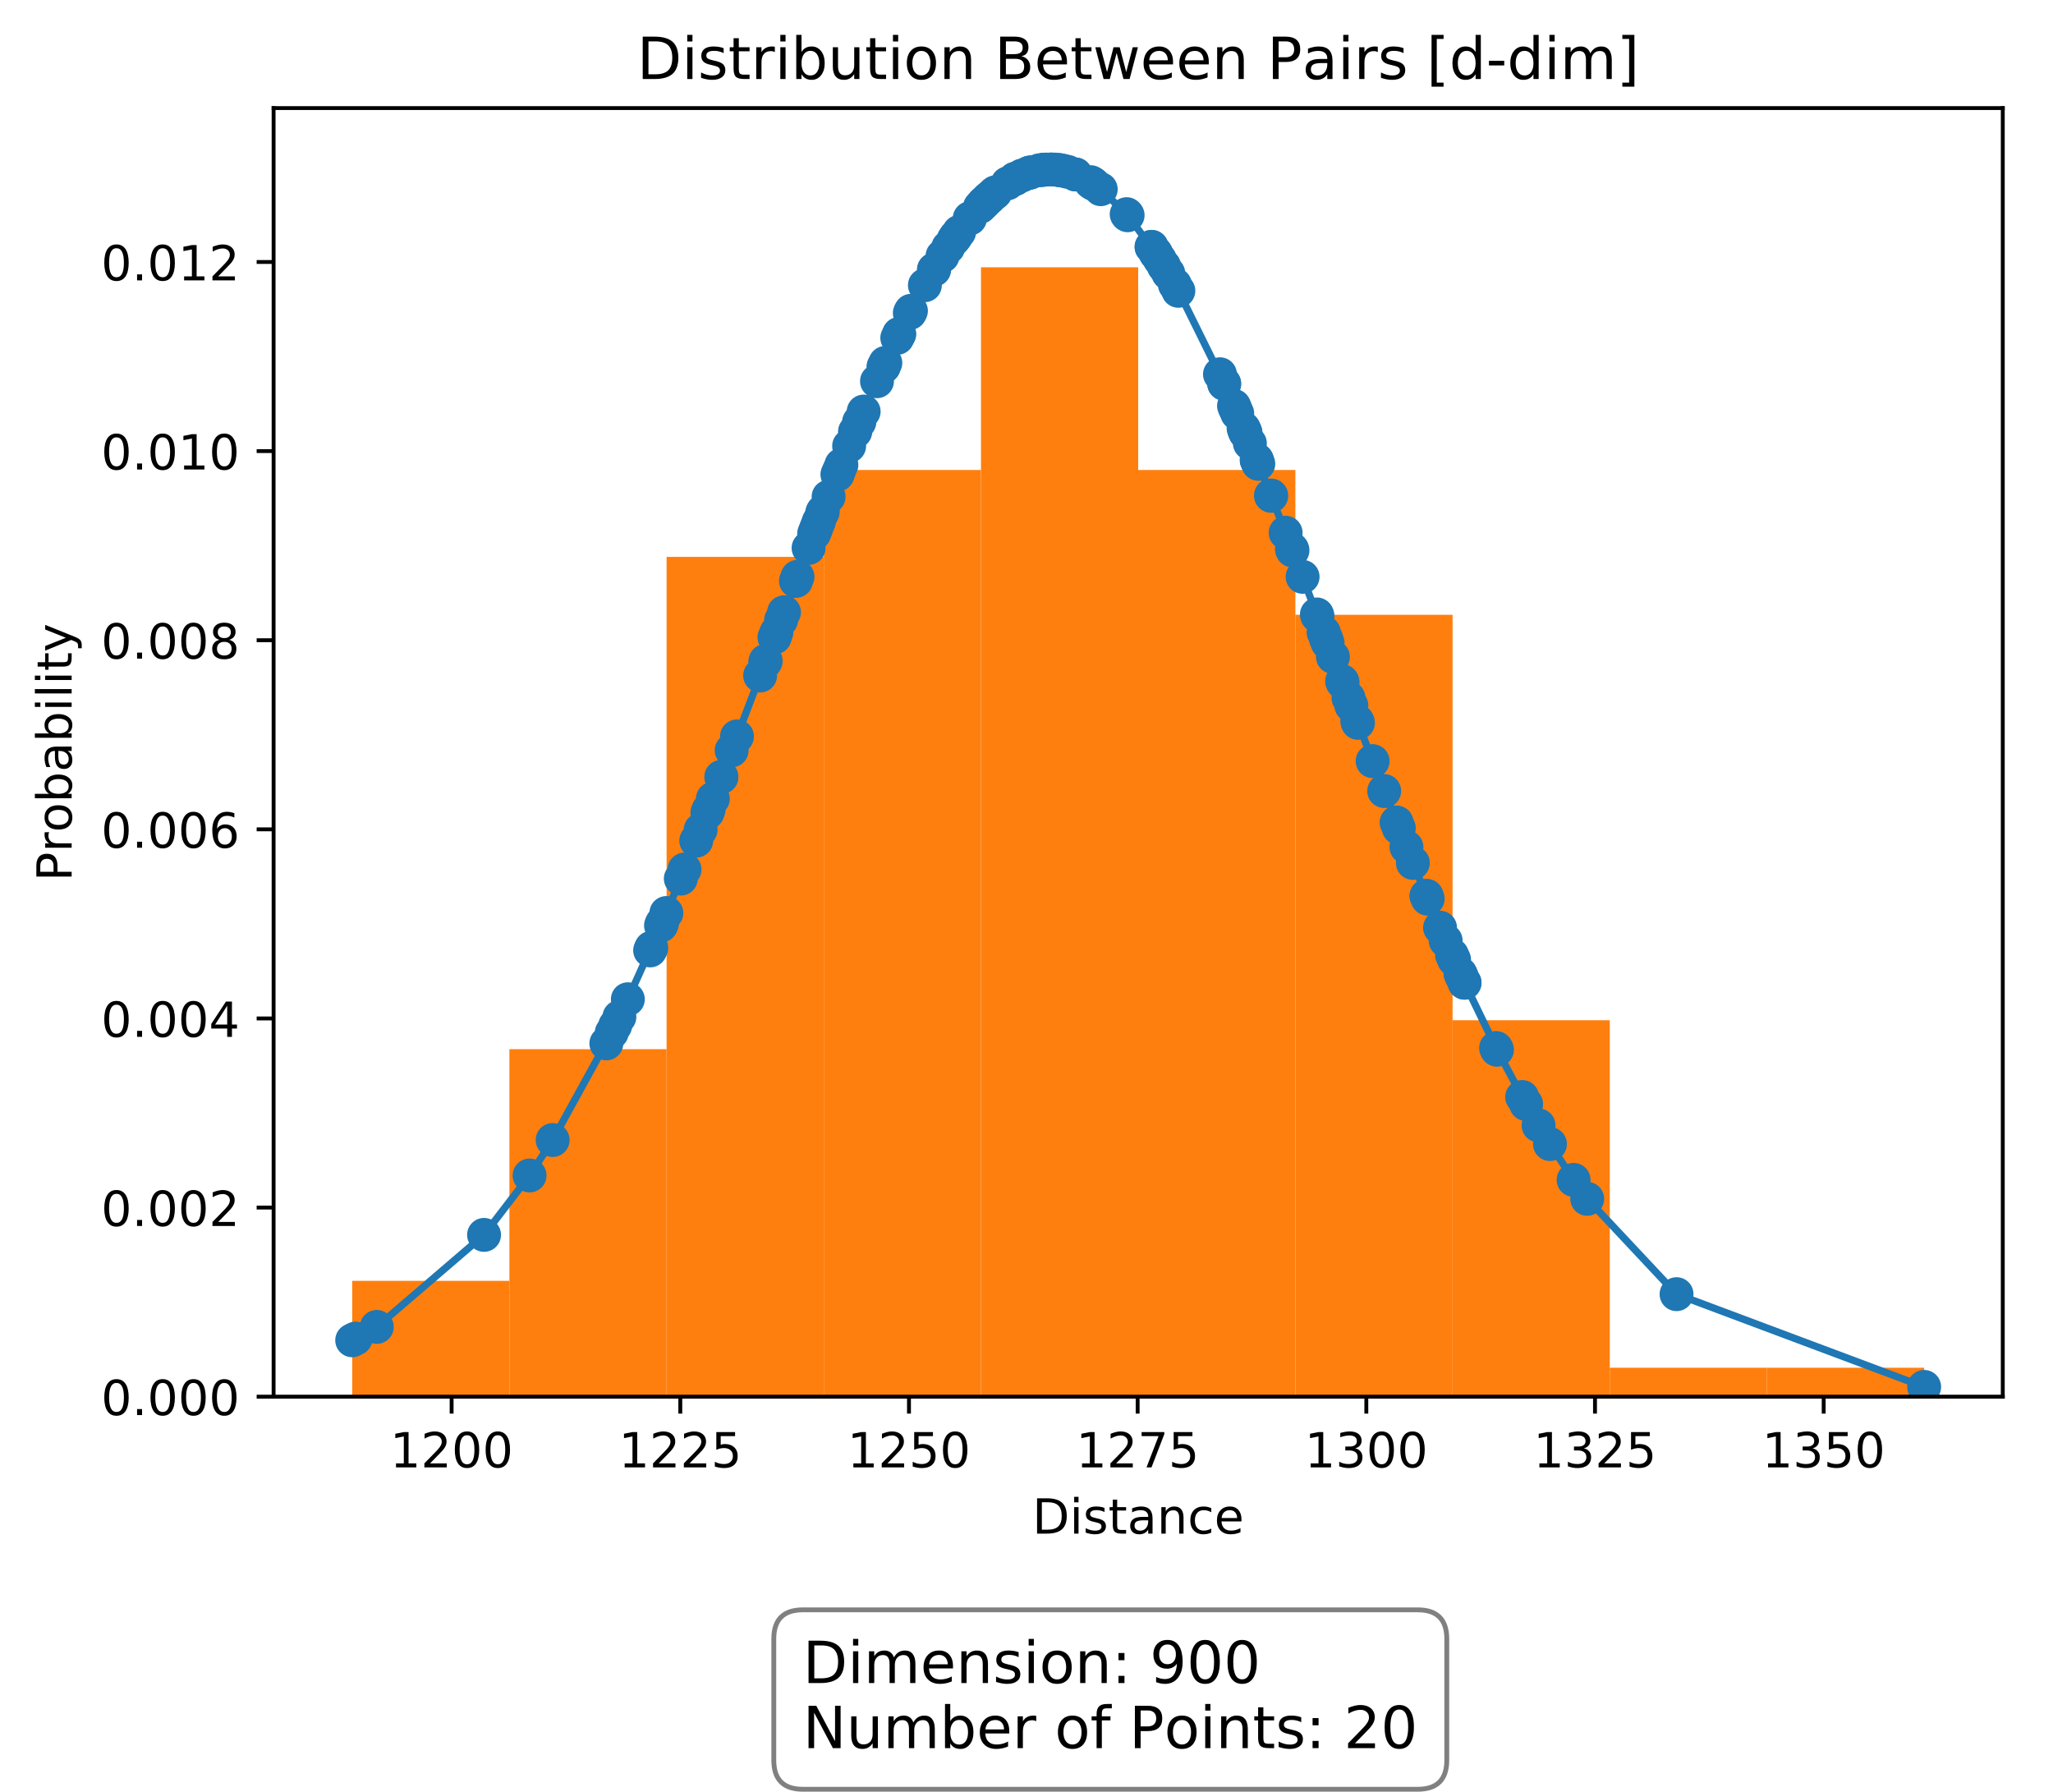 <?xml version="1.0" encoding="utf-8" standalone="no"?>
<!DOCTYPE svg PUBLIC "-//W3C//DTD SVG 1.1//EN"
  "http://www.w3.org/Graphics/SVG/1.1/DTD/svg11.dtd">
<!-- Created with matplotlib (http://matplotlib.org/) -->
<svg height="370pt" version="1.1" viewBox="0 0 424 370" width="424pt" xmlns="http://www.w3.org/2000/svg" xmlns:xlink="http://www.w3.org/1999/xlink">
 <defs>
  <style type="text/css">
*{stroke-linecap:butt;stroke-linejoin:round;}
  </style>
 </defs>
 <g id="figure_1">
  <g id="patch_1">
   <path d="M 0 370.702 
L 424.326 370.702 
L 424.326 0 
L 0 0 
z
" style="fill:#ffffff;"/>
  </g>
  <g id="axes_1">
   <g id="patch_2">
    <path d="M 56.506 288.43 
L 413.626 288.43 
L 413.626 22.318 
L 56.506 22.318 
z
" style="fill:#ffffff;"/>
   </g>
   <g id="patch_3">
    <path clip-path="url(#pbac411a9da)" d="M 72.739 288.43 
L 105.204 288.43 
L 105.204 264.509 
L 72.739 264.509 
z
" style="fill:#ff7f0e;"/>
   </g>
   <g id="patch_4">
    <path clip-path="url(#pbac411a9da)" d="M 105.204 288.43 
L 137.67 288.43 
L 137.67 216.666 
L 105.204 216.666 
z
" style="fill:#ff7f0e;"/>
   </g>
   <g id="patch_5">
    <path clip-path="url(#pbac411a9da)" d="M 137.67 288.43 
L 170.135 288.43 
L 170.135 115 
L 137.67 115 
z
" style="fill:#ff7f0e;"/>
   </g>
   <g id="patch_6">
    <path clip-path="url(#pbac411a9da)" d="M 170.135 288.43 
L 202.601 288.43 
L 202.601 97.059 
L 170.135 97.059 
z
" style="fill:#ff7f0e;"/>
   </g>
   <g id="patch_7">
    <path clip-path="url(#pbac411a9da)" d="M 202.601 288.43 
L 235.066 288.43 
L 235.066 55.196 
L 202.601 55.196 
z
" style="fill:#ff7f0e;"/>
   </g>
   <g id="patch_8">
    <path clip-path="url(#pbac411a9da)" d="M 235.066 288.43 
L 267.532 288.43 
L 267.532 97.059 
L 235.066 97.059 
z
" style="fill:#ff7f0e;"/>
   </g>
   <g id="patch_9">
    <path clip-path="url(#pbac411a9da)" d="M 267.532 288.43 
L 299.997 288.43 
L 299.997 126.961 
L 267.532 126.961 
z
" style="fill:#ff7f0e;"/>
   </g>
   <g id="patch_10">
    <path clip-path="url(#pbac411a9da)" d="M 299.997 288.43 
L 332.463 288.43 
L 332.463 210.686 
L 299.997 210.686 
z
" style="fill:#ff7f0e;"/>
   </g>
   <g id="patch_11">
    <path clip-path="url(#pbac411a9da)" d="M 332.463 288.43 
L 364.928 288.43 
L 364.928 282.45 
L 332.463 282.45 
z
" style="fill:#ff7f0e;"/>
   </g>
   <g id="patch_12">
    <path clip-path="url(#pbac411a9da)" d="M 364.928 288.43 
L 397.394 288.43 
L 397.394 282.45 
L 364.928 282.45 
z
" style="fill:#ff7f0e;"/>
   </g>
   <g id="matplotlib.axis_1">
    <g id="xtick_1">
     <g id="line2d_1">
      <defs>
       <path d="M 0 0 
L 0 3.5 
" id="mde38c0edce" style="stroke:#000000;stroke-width:0.8;"/>
      </defs>
      <g>
       <use style="stroke:#000000;stroke-width:0.8;" x="93.272" xlink:href="#mde38c0edce" y="288.43"/>
      </g>
     </g>
     <g id="text_1">
      <!-- 1200 -->
      <defs>
       <path d="M 12.406 8.297 
L 28.516 8.297 
L 28.516 63.922 
L 10.984 60.406 
L 10.984 69.391 
L 28.422 72.906 
L 38.281 72.906 
L 38.281 8.297 
L 54.391 8.297 
L 54.391 0 
L 12.406 0 
z
" id="DejaVuSans-31"/>
       <path d="M 19.188 8.297 
L 53.609 8.297 
L 53.609 0 
L 7.328 0 
L 7.328 8.297 
Q 12.938 14.109 22.625 23.891 
Q 32.328 33.688 34.812 36.531 
Q 39.547 41.844 41.422 45.531 
Q 43.312 49.219 43.312 52.781 
Q 43.312 58.594 39.234 62.25 
Q 35.156 65.922 28.609 65.922 
Q 23.969 65.922 18.812 64.312 
Q 13.672 62.703 7.812 59.422 
L 7.812 69.391 
Q 13.766 71.781 18.938 73 
Q 24.125 74.219 28.422 74.219 
Q 39.75 74.219 46.484 68.547 
Q 53.219 62.891 53.219 53.422 
Q 53.219 48.922 51.531 44.891 
Q 49.859 40.875 45.406 35.406 
Q 44.188 33.984 37.641 27.219 
Q 31.109 20.453 19.188 8.297 
z
" id="DejaVuSans-32"/>
       <path d="M 31.781 66.406 
Q 24.172 66.406 20.328 58.906 
Q 16.5 51.422 16.5 36.375 
Q 16.5 21.391 20.328 13.891 
Q 24.172 6.391 31.781 6.391 
Q 39.453 6.391 43.281 13.891 
Q 47.125 21.391 47.125 36.375 
Q 47.125 51.422 43.281 58.906 
Q 39.453 66.406 31.781 66.406 
z
M 31.781 74.219 
Q 44.047 74.219 50.516 64.516 
Q 56.984 54.828 56.984 36.375 
Q 56.984 17.969 50.516 8.266 
Q 44.047 -1.422 31.781 -1.422 
Q 19.531 -1.422 13.062 8.266 
Q 6.594 17.969 6.594 36.375 
Q 6.594 54.828 13.062 64.516 
Q 19.531 74.219 31.781 74.219 
z
" id="DejaVuSans-30"/>
      </defs>
      <g transform="translate(80.547 303.029)scale(0.1 -0.1)">
       <use xlink:href="#DejaVuSans-31"/>
       <use x="63.623" xlink:href="#DejaVuSans-32"/>
       <use x="127.246" xlink:href="#DejaVuSans-30"/>
       <use x="190.869" xlink:href="#DejaVuSans-30"/>
      </g>
     </g>
    </g>
    <g id="xtick_2">
     <g id="line2d_2">
      <g>
       <use style="stroke:#000000;stroke-width:0.8;" x="140.5" xlink:href="#mde38c0edce" y="288.43"/>
      </g>
     </g>
     <g id="text_2">
      <!-- 1225 -->
      <defs>
       <path d="M 10.797 72.906 
L 49.516 72.906 
L 49.516 64.594 
L 19.828 64.594 
L 19.828 46.734 
Q 21.969 47.469 24.109 47.828 
Q 26.266 48.188 28.422 48.188 
Q 40.625 48.188 47.75 41.5 
Q 54.891 34.812 54.891 23.391 
Q 54.891 11.625 47.562 5.094 
Q 40.234 -1.422 26.906 -1.422 
Q 22.312 -1.422 17.547 -0.641 
Q 12.797 0.141 7.719 1.703 
L 7.719 11.625 
Q 12.109 9.234 16.797 8.062 
Q 21.484 6.891 26.703 6.891 
Q 35.156 6.891 40.078 11.328 
Q 45.016 15.766 45.016 23.391 
Q 45.016 31 40.078 35.438 
Q 35.156 39.891 26.703 39.891 
Q 22.75 39.891 18.812 39.016 
Q 14.891 38.141 10.797 36.281 
z
" id="DejaVuSans-35"/>
      </defs>
      <g transform="translate(127.775 303.029)scale(0.1 -0.1)">
       <use xlink:href="#DejaVuSans-31"/>
       <use x="63.623" xlink:href="#DejaVuSans-32"/>
       <use x="127.246" xlink:href="#DejaVuSans-32"/>
       <use x="190.869" xlink:href="#DejaVuSans-35"/>
      </g>
     </g>
    </g>
    <g id="xtick_3">
     <g id="line2d_3">
      <g>
       <use style="stroke:#000000;stroke-width:0.8;" x="187.728" xlink:href="#mde38c0edce" y="288.43"/>
      </g>
     </g>
     <g id="text_3">
      <!-- 1250 -->
      <g transform="translate(175.003 303.029)scale(0.1 -0.1)">
       <use xlink:href="#DejaVuSans-31"/>
       <use x="63.623" xlink:href="#DejaVuSans-32"/>
       <use x="127.246" xlink:href="#DejaVuSans-35"/>
       <use x="190.869" xlink:href="#DejaVuSans-30"/>
      </g>
     </g>
    </g>
    <g id="xtick_4">
     <g id="line2d_4">
      <g>
       <use style="stroke:#000000;stroke-width:0.8;" x="234.955" xlink:href="#mde38c0edce" y="288.43"/>
      </g>
     </g>
     <g id="text_4">
      <!-- 1275 -->
      <defs>
       <path d="M 8.203 72.906 
L 55.078 72.906 
L 55.078 68.703 
L 28.609 0 
L 18.312 0 
L 43.219 64.594 
L 8.203 64.594 
z
" id="DejaVuSans-37"/>
      </defs>
      <g transform="translate(222.23 303.029)scale(0.1 -0.1)">
       <use xlink:href="#DejaVuSans-31"/>
       <use x="63.623" xlink:href="#DejaVuSans-32"/>
       <use x="127.246" xlink:href="#DejaVuSans-37"/>
       <use x="190.869" xlink:href="#DejaVuSans-35"/>
      </g>
     </g>
    </g>
    <g id="xtick_5">
     <g id="line2d_5">
      <g>
       <use style="stroke:#000000;stroke-width:0.8;" x="282.183" xlink:href="#mde38c0edce" y="288.43"/>
      </g>
     </g>
     <g id="text_5">
      <!-- 1300 -->
      <defs>
       <path d="M 40.578 39.312 
Q 47.656 37.797 51.625 33 
Q 55.609 28.219 55.609 21.188 
Q 55.609 10.406 48.188 4.484 
Q 40.766 -1.422 27.094 -1.422 
Q 22.516 -1.422 17.656 -0.516 
Q 12.797 0.391 7.625 2.203 
L 7.625 11.719 
Q 11.719 9.328 16.594 8.109 
Q 21.484 6.891 26.812 6.891 
Q 36.078 6.891 40.938 10.547 
Q 45.797 14.203 45.797 21.188 
Q 45.797 27.641 41.281 31.266 
Q 36.766 34.906 28.719 34.906 
L 20.219 34.906 
L 20.219 43.016 
L 29.109 43.016 
Q 36.375 43.016 40.234 45.922 
Q 44.094 48.828 44.094 54.297 
Q 44.094 59.906 40.109 62.906 
Q 36.141 65.922 28.719 65.922 
Q 24.656 65.922 20.016 65.031 
Q 15.375 64.156 9.812 62.312 
L 9.812 71.094 
Q 15.438 72.656 20.344 73.438 
Q 25.25 74.219 29.594 74.219 
Q 40.828 74.219 47.359 69.109 
Q 53.906 64.016 53.906 55.328 
Q 53.906 49.266 50.438 45.094 
Q 46.969 40.922 40.578 39.312 
z
" id="DejaVuSans-33"/>
      </defs>
      <g transform="translate(269.458 303.029)scale(0.1 -0.1)">
       <use xlink:href="#DejaVuSans-31"/>
       <use x="63.623" xlink:href="#DejaVuSans-33"/>
       <use x="127.246" xlink:href="#DejaVuSans-30"/>
       <use x="190.869" xlink:href="#DejaVuSans-30"/>
      </g>
     </g>
    </g>
    <g id="xtick_6">
     <g id="line2d_6">
      <g>
       <use style="stroke:#000000;stroke-width:0.8;" x="329.411" xlink:href="#mde38c0edce" y="288.43"/>
      </g>
     </g>
     <g id="text_6">
      <!-- 1325 -->
      <g transform="translate(316.686 303.029)scale(0.1 -0.1)">
       <use xlink:href="#DejaVuSans-31"/>
       <use x="63.623" xlink:href="#DejaVuSans-33"/>
       <use x="127.246" xlink:href="#DejaVuSans-32"/>
       <use x="190.869" xlink:href="#DejaVuSans-35"/>
      </g>
     </g>
    </g>
    <g id="xtick_7">
     <g id="line2d_7">
      <g>
       <use style="stroke:#000000;stroke-width:0.8;" x="376.639" xlink:href="#mde38c0edce" y="288.43"/>
      </g>
     </g>
     <g id="text_7">
      <!-- 1350 -->
      <g transform="translate(363.914 303.029)scale(0.1 -0.1)">
       <use xlink:href="#DejaVuSans-31"/>
       <use x="63.623" xlink:href="#DejaVuSans-33"/>
       <use x="127.246" xlink:href="#DejaVuSans-35"/>
       <use x="190.869" xlink:href="#DejaVuSans-30"/>
      </g>
     </g>
    </g>
    <g id="text_8">
     <!-- Distance -->
     <defs>
      <path d="M 19.672 64.797 
L 19.672 8.109 
L 31.594 8.109 
Q 46.688 8.109 53.688 14.938 
Q 60.688 21.781 60.688 36.531 
Q 60.688 51.172 53.688 57.984 
Q 46.688 64.797 31.594 64.797 
z
M 9.812 72.906 
L 30.078 72.906 
Q 51.266 72.906 61.172 64.094 
Q 71.094 55.281 71.094 36.531 
Q 71.094 17.672 61.125 8.828 
Q 51.172 0 30.078 0 
L 9.812 0 
z
" id="DejaVuSans-44"/>
      <path d="M 9.422 54.688 
L 18.406 54.688 
L 18.406 0 
L 9.422 0 
z
M 9.422 75.984 
L 18.406 75.984 
L 18.406 64.594 
L 9.422 64.594 
z
" id="DejaVuSans-69"/>
      <path d="M 44.281 53.078 
L 44.281 44.578 
Q 40.484 46.531 36.375 47.5 
Q 32.281 48.484 27.875 48.484 
Q 21.188 48.484 17.844 46.438 
Q 14.5 44.391 14.5 40.281 
Q 14.5 37.156 16.891 35.375 
Q 19.281 33.594 26.516 31.984 
L 29.594 31.297 
Q 39.156 29.25 43.188 25.516 
Q 47.219 21.781 47.219 15.094 
Q 47.219 7.469 41.188 3.016 
Q 35.156 -1.422 24.609 -1.422 
Q 20.219 -1.422 15.453 -0.562 
Q 10.688 0.297 5.422 2 
L 5.422 11.281 
Q 10.406 8.688 15.234 7.391 
Q 20.062 6.109 24.812 6.109 
Q 31.156 6.109 34.562 8.281 
Q 37.984 10.453 37.984 14.406 
Q 37.984 18.062 35.516 20.016 
Q 33.062 21.969 24.703 23.781 
L 21.578 24.516 
Q 13.234 26.266 9.516 29.906 
Q 5.812 33.547 5.812 39.891 
Q 5.812 47.609 11.281 51.797 
Q 16.75 56 26.812 56 
Q 31.781 56 36.172 55.266 
Q 40.578 54.547 44.281 53.078 
z
" id="DejaVuSans-73"/>
      <path d="M 18.312 70.219 
L 18.312 54.688 
L 36.812 54.688 
L 36.812 47.703 
L 18.312 47.703 
L 18.312 18.016 
Q 18.312 11.328 20.141 9.422 
Q 21.969 7.516 27.594 7.516 
L 36.812 7.516 
L 36.812 0 
L 27.594 0 
Q 17.188 0 13.234 3.875 
Q 9.281 7.766 9.281 18.016 
L 9.281 47.703 
L 2.688 47.703 
L 2.688 54.688 
L 9.281 54.688 
L 9.281 70.219 
z
" id="DejaVuSans-74"/>
      <path d="M 34.281 27.484 
Q 23.391 27.484 19.188 25 
Q 14.984 22.516 14.984 16.5 
Q 14.984 11.719 18.141 8.906 
Q 21.297 6.109 26.703 6.109 
Q 34.188 6.109 38.703 11.406 
Q 43.219 16.703 43.219 25.484 
L 43.219 27.484 
z
M 52.203 31.203 
L 52.203 0 
L 43.219 0 
L 43.219 8.297 
Q 40.141 3.328 35.547 0.953 
Q 30.953 -1.422 24.312 -1.422 
Q 15.922 -1.422 10.953 3.297 
Q 6 8.016 6 15.922 
Q 6 25.141 12.172 29.828 
Q 18.359 34.516 30.609 34.516 
L 43.219 34.516 
L 43.219 35.406 
Q 43.219 41.609 39.141 45 
Q 35.062 48.391 27.688 48.391 
Q 23 48.391 18.547 47.266 
Q 14.109 46.141 10.016 43.891 
L 10.016 52.203 
Q 14.938 54.109 19.578 55.047 
Q 24.219 56 28.609 56 
Q 40.484 56 46.344 49.844 
Q 52.203 43.703 52.203 31.203 
z
" id="DejaVuSans-61"/>
      <path d="M 54.891 33.016 
L 54.891 0 
L 45.906 0 
L 45.906 32.719 
Q 45.906 40.484 42.875 44.328 
Q 39.844 48.188 33.797 48.188 
Q 26.516 48.188 22.312 43.547 
Q 18.109 38.922 18.109 30.906 
L 18.109 0 
L 9.078 0 
L 9.078 54.688 
L 18.109 54.688 
L 18.109 46.188 
Q 21.344 51.125 25.703 53.562 
Q 30.078 56 35.797 56 
Q 45.219 56 50.047 50.172 
Q 54.891 44.344 54.891 33.016 
z
" id="DejaVuSans-6e"/>
      <path d="M 48.781 52.594 
L 48.781 44.188 
Q 44.969 46.297 41.141 47.344 
Q 37.312 48.391 33.406 48.391 
Q 24.656 48.391 19.812 42.844 
Q 14.984 37.312 14.984 27.297 
Q 14.984 17.281 19.812 11.734 
Q 24.656 6.203 33.406 6.203 
Q 37.312 6.203 41.141 7.25 
Q 44.969 8.297 48.781 10.406 
L 48.781 2.094 
Q 45.016 0.344 40.984 -0.531 
Q 36.969 -1.422 32.422 -1.422 
Q 20.062 -1.422 12.781 6.344 
Q 5.516 14.109 5.516 27.297 
Q 5.516 40.672 12.859 48.328 
Q 20.219 56 33.016 56 
Q 37.156 56 41.109 55.141 
Q 45.062 54.297 48.781 52.594 
z
" id="DejaVuSans-63"/>
      <path d="M 56.203 29.594 
L 56.203 25.203 
L 14.891 25.203 
Q 15.484 15.922 20.484 11.062 
Q 25.484 6.203 34.422 6.203 
Q 39.594 6.203 44.453 7.469 
Q 49.312 8.734 54.109 11.281 
L 54.109 2.781 
Q 49.266 0.734 44.188 -0.344 
Q 39.109 -1.422 33.891 -1.422 
Q 20.797 -1.422 13.156 6.188 
Q 5.516 13.812 5.516 26.812 
Q 5.516 40.234 12.766 48.109 
Q 20.016 56 32.328 56 
Q 43.359 56 49.781 48.891 
Q 56.203 41.797 56.203 29.594 
z
M 47.219 32.234 
Q 47.125 39.594 43.094 43.984 
Q 39.062 48.391 32.422 48.391 
Q 24.906 48.391 20.391 44.141 
Q 15.875 39.891 15.188 32.172 
z
" id="DejaVuSans-65"/>
     </defs>
     <g transform="translate(213.204 316.707)scale(0.1 -0.1)">
      <use xlink:href="#DejaVuSans-44"/>
      <use x="77.002" xlink:href="#DejaVuSans-69"/>
      <use x="104.785" xlink:href="#DejaVuSans-73"/>
      <use x="156.885" xlink:href="#DejaVuSans-74"/>
      <use x="196.094" xlink:href="#DejaVuSans-61"/>
      <use x="257.373" xlink:href="#DejaVuSans-6e"/>
      <use x="320.752" xlink:href="#DejaVuSans-63"/>
      <use x="375.732" xlink:href="#DejaVuSans-65"/>
     </g>
    </g>
   </g>
   <g id="matplotlib.axis_2">
    <g id="ytick_1">
     <g id="line2d_8">
      <defs>
       <path d="M 0 0 
L -3.5 0 
" id="mf90bdf509c" style="stroke:#000000;stroke-width:0.8;"/>
      </defs>
      <g>
       <use style="stroke:#000000;stroke-width:0.8;" x="56.506" xlink:href="#mf90bdf509c" y="288.43"/>
      </g>
     </g>
     <g id="text_9">
      <!-- 0.000 -->
      <defs>
       <path d="M 10.688 12.406 
L 21 12.406 
L 21 0 
L 10.688 0 
z
" id="DejaVuSans-2e"/>
      </defs>
      <g transform="translate(20.878 292.229)scale(0.1 -0.1)">
       <use xlink:href="#DejaVuSans-30"/>
       <use x="63.623" xlink:href="#DejaVuSans-2e"/>
       <use x="95.41" xlink:href="#DejaVuSans-30"/>
       <use x="159.033" xlink:href="#DejaVuSans-30"/>
       <use x="222.656" xlink:href="#DejaVuSans-30"/>
      </g>
     </g>
    </g>
    <g id="ytick_2">
     <g id="line2d_9">
      <g>
       <use style="stroke:#000000;stroke-width:0.8;" x="56.506" xlink:href="#mf90bdf509c" y="249.375"/>
      </g>
     </g>
     <g id="text_10">
      <!-- 0.002 -->
      <g transform="translate(20.878 253.175)scale(0.1 -0.1)">
       <use xlink:href="#DejaVuSans-30"/>
       <use x="63.623" xlink:href="#DejaVuSans-2e"/>
       <use x="95.41" xlink:href="#DejaVuSans-30"/>
       <use x="159.033" xlink:href="#DejaVuSans-30"/>
       <use x="222.656" xlink:href="#DejaVuSans-32"/>
      </g>
     </g>
    </g>
    <g id="ytick_3">
     <g id="line2d_10">
      <g>
       <use style="stroke:#000000;stroke-width:0.8;" x="56.506" xlink:href="#mf90bdf509c" y="210.321"/>
      </g>
     </g>
     <g id="text_11">
      <!-- 0.004 -->
      <defs>
       <path d="M 37.797 64.312 
L 12.891 25.391 
L 37.797 25.391 
z
M 35.203 72.906 
L 47.609 72.906 
L 47.609 25.391 
L 58.016 25.391 
L 58.016 17.188 
L 47.609 17.188 
L 47.609 0 
L 37.797 0 
L 37.797 17.188 
L 4.891 17.188 
L 4.891 26.703 
z
" id="DejaVuSans-34"/>
      </defs>
      <g transform="translate(20.878 214.12)scale(0.1 -0.1)">
       <use xlink:href="#DejaVuSans-30"/>
       <use x="63.623" xlink:href="#DejaVuSans-2e"/>
       <use x="95.41" xlink:href="#DejaVuSans-30"/>
       <use x="159.033" xlink:href="#DejaVuSans-30"/>
       <use x="222.656" xlink:href="#DejaVuSans-34"/>
      </g>
     </g>
    </g>
    <g id="ytick_4">
     <g id="line2d_11">
      <g>
       <use style="stroke:#000000;stroke-width:0.8;" x="56.506" xlink:href="#mf90bdf509c" y="171.266"/>
      </g>
     </g>
     <g id="text_12">
      <!-- 0.006 -->
      <defs>
       <path d="M 33.016 40.375 
Q 26.375 40.375 22.484 35.828 
Q 18.609 31.297 18.609 23.391 
Q 18.609 15.531 22.484 10.953 
Q 26.375 6.391 33.016 6.391 
Q 39.656 6.391 43.531 10.953 
Q 47.406 15.531 47.406 23.391 
Q 47.406 31.297 43.531 35.828 
Q 39.656 40.375 33.016 40.375 
z
M 52.594 71.297 
L 52.594 62.312 
Q 48.875 64.062 45.094 64.984 
Q 41.312 65.922 37.594 65.922 
Q 27.828 65.922 22.672 59.328 
Q 17.531 52.734 16.797 39.406 
Q 19.672 43.656 24.016 45.922 
Q 28.375 48.188 33.594 48.188 
Q 44.578 48.188 50.953 41.516 
Q 57.328 34.859 57.328 23.391 
Q 57.328 12.156 50.688 5.359 
Q 44.047 -1.422 33.016 -1.422 
Q 20.359 -1.422 13.672 8.266 
Q 6.984 17.969 6.984 36.375 
Q 6.984 53.656 15.188 63.938 
Q 23.391 74.219 37.203 74.219 
Q 40.922 74.219 44.703 73.484 
Q 48.484 72.75 52.594 71.297 
z
" id="DejaVuSans-36"/>
      </defs>
      <g transform="translate(20.878 175.065)scale(0.1 -0.1)">
       <use xlink:href="#DejaVuSans-30"/>
       <use x="63.623" xlink:href="#DejaVuSans-2e"/>
       <use x="95.41" xlink:href="#DejaVuSans-30"/>
       <use x="159.033" xlink:href="#DejaVuSans-30"/>
       <use x="222.656" xlink:href="#DejaVuSans-36"/>
      </g>
     </g>
    </g>
    <g id="ytick_5">
     <g id="line2d_12">
      <g>
       <use style="stroke:#000000;stroke-width:0.8;" x="56.506" xlink:href="#mf90bdf509c" y="132.211"/>
      </g>
     </g>
     <g id="text_13">
      <!-- 0.008 -->
      <defs>
       <path d="M 31.781 34.625 
Q 24.75 34.625 20.719 30.859 
Q 16.703 27.094 16.703 20.516 
Q 16.703 13.922 20.719 10.156 
Q 24.75 6.391 31.781 6.391 
Q 38.812 6.391 42.859 10.172 
Q 46.922 13.969 46.922 20.516 
Q 46.922 27.094 42.891 30.859 
Q 38.875 34.625 31.781 34.625 
z
M 21.922 38.812 
Q 15.578 40.375 12.031 44.719 
Q 8.5 49.078 8.5 55.328 
Q 8.5 64.062 14.719 69.141 
Q 20.953 74.219 31.781 74.219 
Q 42.672 74.219 48.875 69.141 
Q 55.078 64.062 55.078 55.328 
Q 55.078 49.078 51.531 44.719 
Q 48 40.375 41.703 38.812 
Q 48.828 37.156 52.797 32.312 
Q 56.781 27.484 56.781 20.516 
Q 56.781 9.906 50.312 4.234 
Q 43.844 -1.422 31.781 -1.422 
Q 19.734 -1.422 13.25 4.234 
Q 6.781 9.906 6.781 20.516 
Q 6.781 27.484 10.781 32.312 
Q 14.797 37.156 21.922 38.812 
z
M 18.312 54.391 
Q 18.312 48.734 21.844 45.562 
Q 25.391 42.391 31.781 42.391 
Q 38.141 42.391 41.719 45.562 
Q 45.312 48.734 45.312 54.391 
Q 45.312 60.062 41.719 63.234 
Q 38.141 66.406 31.781 66.406 
Q 25.391 66.406 21.844 63.234 
Q 18.312 60.062 18.312 54.391 
z
" id="DejaVuSans-38"/>
      </defs>
      <g transform="translate(20.878 136.01)scale(0.1 -0.1)">
       <use xlink:href="#DejaVuSans-30"/>
       <use x="63.623" xlink:href="#DejaVuSans-2e"/>
       <use x="95.41" xlink:href="#DejaVuSans-30"/>
       <use x="159.033" xlink:href="#DejaVuSans-30"/>
       <use x="222.656" xlink:href="#DejaVuSans-38"/>
      </g>
     </g>
    </g>
    <g id="ytick_6">
     <g id="line2d_13">
      <g>
       <use style="stroke:#000000;stroke-width:0.8;" x="56.506" xlink:href="#mf90bdf509c" y="93.156"/>
      </g>
     </g>
     <g id="text_14">
      <!-- 0.010 -->
      <g transform="translate(20.878 96.956)scale(0.1 -0.1)">
       <use xlink:href="#DejaVuSans-30"/>
       <use x="63.623" xlink:href="#DejaVuSans-2e"/>
       <use x="95.41" xlink:href="#DejaVuSans-30"/>
       <use x="159.033" xlink:href="#DejaVuSans-31"/>
       <use x="222.656" xlink:href="#DejaVuSans-30"/>
      </g>
     </g>
    </g>
    <g id="ytick_7">
     <g id="line2d_14">
      <g>
       <use style="stroke:#000000;stroke-width:0.8;" x="56.506" xlink:href="#mf90bdf509c" y="54.102"/>
      </g>
     </g>
     <g id="text_15">
      <!-- 0.012 -->
      <g transform="translate(20.878 57.901)scale(0.1 -0.1)">
       <use xlink:href="#DejaVuSans-30"/>
       <use x="63.623" xlink:href="#DejaVuSans-2e"/>
       <use x="95.41" xlink:href="#DejaVuSans-30"/>
       <use x="159.033" xlink:href="#DejaVuSans-31"/>
       <use x="222.656" xlink:href="#DejaVuSans-32"/>
      </g>
     </g>
    </g>
    <g id="text_16">
     <!-- Probability -->
     <defs>
      <path d="M 19.672 64.797 
L 19.672 37.406 
L 32.078 37.406 
Q 38.969 37.406 42.719 40.969 
Q 46.484 44.531 46.484 51.125 
Q 46.484 57.672 42.719 61.234 
Q 38.969 64.797 32.078 64.797 
z
M 9.812 72.906 
L 32.078 72.906 
Q 44.344 72.906 50.609 67.359 
Q 56.891 61.812 56.891 51.125 
Q 56.891 40.328 50.609 34.812 
Q 44.344 29.297 32.078 29.297 
L 19.672 29.297 
L 19.672 0 
L 9.812 0 
z
" id="DejaVuSans-50"/>
      <path d="M 41.109 46.297 
Q 39.594 47.172 37.812 47.578 
Q 36.031 48 33.891 48 
Q 26.266 48 22.188 43.047 
Q 18.109 38.094 18.109 28.812 
L 18.109 0 
L 9.078 0 
L 9.078 54.688 
L 18.109 54.688 
L 18.109 46.188 
Q 20.953 51.172 25.484 53.578 
Q 30.031 56 36.531 56 
Q 37.453 56 38.578 55.875 
Q 39.703 55.766 41.062 55.516 
z
" id="DejaVuSans-72"/>
      <path d="M 30.609 48.391 
Q 23.391 48.391 19.188 42.75 
Q 14.984 37.109 14.984 27.297 
Q 14.984 17.484 19.156 11.844 
Q 23.344 6.203 30.609 6.203 
Q 37.797 6.203 41.984 11.859 
Q 46.188 17.531 46.188 27.297 
Q 46.188 37.016 41.984 42.703 
Q 37.797 48.391 30.609 48.391 
z
M 30.609 56 
Q 42.328 56 49.016 48.375 
Q 55.719 40.766 55.719 27.297 
Q 55.719 13.875 49.016 6.219 
Q 42.328 -1.422 30.609 -1.422 
Q 18.844 -1.422 12.172 6.219 
Q 5.516 13.875 5.516 27.297 
Q 5.516 40.766 12.172 48.375 
Q 18.844 56 30.609 56 
z
" id="DejaVuSans-6f"/>
      <path d="M 48.688 27.297 
Q 48.688 37.203 44.609 42.844 
Q 40.531 48.484 33.406 48.484 
Q 26.266 48.484 22.188 42.844 
Q 18.109 37.203 18.109 27.297 
Q 18.109 17.391 22.188 11.75 
Q 26.266 6.109 33.406 6.109 
Q 40.531 6.109 44.609 11.75 
Q 48.688 17.391 48.688 27.297 
z
M 18.109 46.391 
Q 20.953 51.266 25.266 53.625 
Q 29.594 56 35.594 56 
Q 45.562 56 51.781 48.094 
Q 58.016 40.188 58.016 27.297 
Q 58.016 14.406 51.781 6.484 
Q 45.562 -1.422 35.594 -1.422 
Q 29.594 -1.422 25.266 0.953 
Q 20.953 3.328 18.109 8.203 
L 18.109 0 
L 9.078 0 
L 9.078 75.984 
L 18.109 75.984 
z
" id="DejaVuSans-62"/>
      <path d="M 9.422 75.984 
L 18.406 75.984 
L 18.406 0 
L 9.422 0 
z
" id="DejaVuSans-6c"/>
      <path d="M 32.172 -5.078 
Q 28.375 -14.844 24.75 -17.812 
Q 21.141 -20.797 15.094 -20.797 
L 7.906 -20.797 
L 7.906 -13.281 
L 13.188 -13.281 
Q 16.891 -13.281 18.938 -11.516 
Q 21 -9.766 23.484 -3.219 
L 25.094 0.875 
L 2.984 54.688 
L 12.5 54.688 
L 29.594 11.922 
L 46.688 54.688 
L 56.203 54.688 
z
" id="DejaVuSans-79"/>
     </defs>
     <g transform="translate(14.798 182.001)rotate(-90)scale(0.1 -0.1)">
      <use xlink:href="#DejaVuSans-50"/>
      <use x="60.287" xlink:href="#DejaVuSans-72"/>
      <use x="101.369" xlink:href="#DejaVuSans-6f"/>
      <use x="162.551" xlink:href="#DejaVuSans-62"/>
      <use x="226.027" xlink:href="#DejaVuSans-61"/>
      <use x="287.307" xlink:href="#DejaVuSans-62"/>
      <use x="350.783" xlink:href="#DejaVuSans-69"/>
      <use x="378.566" xlink:href="#DejaVuSans-6c"/>
      <use x="406.35" xlink:href="#DejaVuSans-69"/>
      <use x="434.133" xlink:href="#DejaVuSans-74"/>
      <use x="473.342" xlink:href="#DejaVuSans-79"/>
     </g>
    </g>
   </g>
   <g id="line2d_15">
    <path clip-path="url(#pbac411a9da)" d="M 72.739 276.785 
L 73.438 276.433 
L 77.818 274.017 
L 99.971 255.017 
L 109.371 242.748 
L 114.138 235.43 
L 126.345 213.234 
L 129.665 206.359 
L 136.749 190.589 
L 141.375 179.566 
L 147.225 164.963 
L 152.208 152.08 
L 171.128 102.579 
L 176.613 89.117 
L 181.122 78.727 
L 185.311 69.776 
L 188.134 64.188 
L 191.016 58.896 
L 194.654 52.867 
L 197.394 48.843 
L 198.084 47.904 
L 200.332 45.056 
L 203.794 41.329 
L 205.612 39.703 
L 208.102 37.858 
L 209.768 36.874 
L 211.065 36.25 
L 212.919 35.573 
L 215.706 35.039 
L 217.073 34.99 
L 218.784 35.127 
L 220.5 35.485 
L 222.138 36.031 
L 225.89 38.031 
L 227.333 39.073 
L 232.886 44.454 
L 238.675 52.25 
L 241.279 56.428 
L 243.366 60.055 
L 252.854 79.277 
L 257.221 89.364 
L 259.874 95.788 
L 265.519 110.017 
L 273.87 131.897 
L 283.481 157.183 
L 290.473 174.942 
L 294.856 185.592 
L 300.304 198.164 
L 302.475 202.945 
L 309.169 216.786 
L 315.189 227.996 
L 320.112 236.265 
L 324.989 243.66 
L 327.804 247.572 
L 346.253 267.26 
L 397.394 286.412 
L 397.394 286.412 
" style="fill:none;stroke:#1f77b4;stroke-linecap:square;stroke-width:1.5;"/>
    <defs>
     <path d="M 0 3 
C 0.796 3 1.559 2.684 2.121 2.121 
C 2.684 1.559 3 0.796 3 0 
C 3 -0.796 2.684 -1.559 2.121 -2.121 
C 1.559 -2.684 0.796 -3 0 -3 
C -0.796 -3 -1.559 -2.684 -2.121 -2.121 
C -2.684 -1.559 -3 -0.796 -3 0 
C -3 0.796 -2.684 1.559 -2.121 2.121 
C -1.559 2.684 -0.796 3 0 3 
z
" id="mba748584ea" style="stroke:#1f77b4;"/>
    </defs>
    <g clip-path="url(#pbac411a9da)">
     <use style="fill:#1f77b4;stroke:#1f77b4;" x="72.739" xlink:href="#mba748584ea" y="276.785"/>
     <use style="fill:#1f77b4;stroke:#1f77b4;" x="73.438" xlink:href="#mba748584ea" y="276.433"/>
     <use style="fill:#1f77b4;stroke:#1f77b4;" x="77.818" xlink:href="#mba748584ea" y="274.017"/>
     <use style="fill:#1f77b4;stroke:#1f77b4;" x="99.971" xlink:href="#mba748584ea" y="255.017"/>
     <use style="fill:#1f77b4;stroke:#1f77b4;" x="109.371" xlink:href="#mba748584ea" y="242.748"/>
     <use style="fill:#1f77b4;stroke:#1f77b4;" x="114.138" xlink:href="#mba748584ea" y="235.43"/>
     <use style="fill:#1f77b4;stroke:#1f77b4;" x="125.226" xlink:href="#mba748584ea" y="215.473"/>
     <use style="fill:#1f77b4;stroke:#1f77b4;" x="126.345" xlink:href="#mba748584ea" y="213.234"/>
     <use style="fill:#1f77b4;stroke:#1f77b4;" x="127.047" xlink:href="#mba748584ea" y="211.81"/>
     <use style="fill:#1f77b4;stroke:#1f77b4;" x="127.921" xlink:href="#mba748584ea" y="210.013"/>
     <use style="fill:#1f77b4;stroke:#1f77b4;" x="129.665" xlink:href="#mba748584ea" y="206.359"/>
     <use style="fill:#1f77b4;stroke:#1f77b4;" x="134.27" xlink:href="#mba748584ea" y="196.27"/>
     <use style="fill:#1f77b4;stroke:#1f77b4;" x="134.507" xlink:href="#mba748584ea" y="195.733"/>
     <use style="fill:#1f77b4;stroke:#1f77b4;" x="136.517" xlink:href="#mba748584ea" y="191.127"/>
     <use style="fill:#1f77b4;stroke:#1f77b4;" x="136.749" xlink:href="#mba748584ea" y="190.589"/>
     <use style="fill:#1f77b4;stroke:#1f77b4;" x="137.623" xlink:href="#mba748584ea" y="188.546"/>
     <use style="fill:#1f77b4;stroke:#1f77b4;" x="140.602" xlink:href="#mba748584ea" y="181.445"/>
     <use style="fill:#1f77b4;stroke:#1f77b4;" x="141.375" xlink:href="#mba748584ea" y="179.566"/>
     <use style="fill:#1f77b4;stroke:#1f77b4;" x="143.795" xlink:href="#mba748584ea" y="173.606"/>
     <use style="fill:#1f77b4;stroke:#1f77b4;" x="144.692" xlink:href="#mba748584ea" y="171.367"/>
     <use style="fill:#1f77b4;stroke:#1f77b4;" x="146.089" xlink:href="#mba748584ea" y="167.849"/>
     <use style="fill:#1f77b4;stroke:#1f77b4;" x="146.34" xlink:href="#mba748584ea" y="167.211"/>
     <use style="fill:#1f77b4;stroke:#1f77b4;" x="147.225" xlink:href="#mba748584ea" y="164.963"/>
     <use style="fill:#1f77b4;stroke:#1f77b4;" x="148.982" xlink:href="#mba748584ea" y="160.457"/>
     <use style="fill:#1f77b4;stroke:#1f77b4;" x="148.983" xlink:href="#mba748584ea" y="160.454"/>
     <use style="fill:#1f77b4;stroke:#1f77b4;" x="151.105" xlink:href="#mba748584ea" y="154.958"/>
     <use style="fill:#1f77b4;stroke:#1f77b4;" x="152.208" xlink:href="#mba748584ea" y="152.08"/>
     <use style="fill:#1f77b4;stroke:#1f77b4;" x="156.985" xlink:href="#mba748584ea" y="139.507"/>
     <use style="fill:#1f77b4;stroke:#1f77b4;" x="158.048" xlink:href="#mba748584ea" y="136.694"/>
     <use style="fill:#1f77b4;stroke:#1f77b4;" x="158.13" xlink:href="#mba748584ea" y="136.476"/>
     <use style="fill:#1f77b4;stroke:#1f77b4;" x="159.97" xlink:href="#mba748584ea" y="131.605"/>
     <use style="fill:#1f77b4;stroke:#1f77b4;" x="159.974" xlink:href="#mba748584ea" y="131.595"/>
     <use style="fill:#1f77b4;stroke:#1f77b4;" x="160.342" xlink:href="#mba748584ea" y="130.622"/>
     <use style="fill:#1f77b4;stroke:#1f77b4;" x="161.315" xlink:href="#mba748584ea" y="128.049"/>
     <use style="fill:#1f77b4;stroke:#1f77b4;" x="161.923" xlink:href="#mba748584ea" y="126.443"/>
     <use style="fill:#1f77b4;stroke:#1f77b4;" x="164.383" xlink:href="#mba748584ea" y="119.969"/>
     <use style="fill:#1f77b4;stroke:#1f77b4;" x="164.707" xlink:href="#mba748584ea" y="119.119"/>
     <use style="fill:#1f77b4;stroke:#1f77b4;" x="166.993" xlink:href="#mba748584ea" y="113.163"/>
     <use style="fill:#1f77b4;stroke:#1f77b4;" x="168.138" xlink:href="#mba748584ea" y="110.204"/>
     <use style="fill:#1f77b4;stroke:#1f77b4;" x="168.379" xlink:href="#mba748584ea" y="109.584"/>
     <use style="fill:#1f77b4;stroke:#1f77b4;" x="168.651" xlink:href="#mba748584ea" y="108.885"/>
     <use style="fill:#1f77b4;stroke:#1f77b4;" x="168.972" xlink:href="#mba748584ea" y="108.061"/>
     <use style="fill:#1f77b4;stroke:#1f77b4;" x="169.164" xlink:href="#mba748584ea" y="107.569"/>
     <use style="fill:#1f77b4;stroke:#1f77b4;" x="169.786" xlink:href="#mba748584ea" y="105.981"/>
     <use style="fill:#1f77b4;stroke:#1f77b4;" x="169.935" xlink:href="#mba748584ea" y="105.602"/>
     <use style="fill:#1f77b4;stroke:#1f77b4;" x="171.128" xlink:href="#mba748584ea" y="102.579"/>
     <use style="fill:#1f77b4;stroke:#1f77b4;" x="172.952" xlink:href="#mba748584ea" y="98.018"/>
     <use style="fill:#1f77b4;stroke:#1f77b4;" x="173.037" xlink:href="#mba748584ea" y="97.808"/>
     <use style="fill:#1f77b4;stroke:#1f77b4;" x="173.328" xlink:href="#mba748584ea" y="97.088"/>
     <use style="fill:#1f77b4;stroke:#1f77b4;" x="173.766" xlink:href="#mba748584ea" y="96.008"/>
     <use style="fill:#1f77b4;stroke:#1f77b4;" x="175.369" xlink:href="#mba748584ea" y="92.1"/>
     <use style="fill:#1f77b4;stroke:#1f77b4;" x="176.606" xlink:href="#mba748584ea" y="89.134"/>
     <use style="fill:#1f77b4;stroke:#1f77b4;" x="176.613" xlink:href="#mba748584ea" y="89.117"/>
     <use style="fill:#1f77b4;stroke:#1f77b4;" x="177.4" xlink:href="#mba748584ea" y="87.255"/>
     <use style="fill:#1f77b4;stroke:#1f77b4;" x="177.496" xlink:href="#mba748584ea" y="87.027"/>
     <use style="fill:#1f77b4;stroke:#1f77b4;" x="178.37" xlink:href="#mba748584ea" y="84.986"/>
     <use style="fill:#1f77b4;stroke:#1f77b4;" x="181.122" xlink:href="#mba748584ea" y="78.727"/>
     <use style="fill:#1f77b4;stroke:#1f77b4;" x="182.469" xlink:href="#mba748584ea" y="75.768"/>
     <use style="fill:#1f77b4;stroke:#1f77b4;" x="182.542" xlink:href="#mba748584ea" y="75.611"/>
     <use style="fill:#1f77b4;stroke:#1f77b4;" x="182.85" xlink:href="#mba748584ea" y="74.945"/>
     <use style="fill:#1f77b4;stroke:#1f77b4;" x="185.311" xlink:href="#mba748584ea" y="69.776"/>
     <use style="fill:#1f77b4;stroke:#1f77b4;" x="185.685" xlink:href="#mba748584ea" y="69.015"/>
     <use style="fill:#1f77b4;stroke:#1f77b4;" x="185.714" xlink:href="#mba748584ea" y="68.955"/>
     <use style="fill:#1f77b4;stroke:#1f77b4;" x="187.901" xlink:href="#mba748584ea" y="64.633"/>
     <use style="fill:#1f77b4;stroke:#1f77b4;" x="188.134" xlink:href="#mba748584ea" y="64.188"/>
     <use style="fill:#1f77b4;stroke:#1f77b4;" x="191.016" xlink:href="#mba748584ea" y="58.896"/>
     <use style="fill:#1f77b4;stroke:#1f77b4;" x="192.875" xlink:href="#mba748584ea" y="55.721"/>
     <use style="fill:#1f77b4;stroke:#1f77b4;" x="192.933" xlink:href="#mba748584ea" y="55.624"/>
     <use style="fill:#1f77b4;stroke:#1f77b4;" x="194.654" xlink:href="#mba748584ea" y="52.867"/>
     <use style="fill:#1f77b4;stroke:#1f77b4;" x="195.834" xlink:href="#mba748584ea" y="51.077"/>
     <use style="fill:#1f77b4;stroke:#1f77b4;" x="196.957" xlink:href="#mba748584ea" y="49.454"/>
     <use style="fill:#1f77b4;stroke:#1f77b4;" x="197.34" xlink:href="#mba748584ea" y="48.919"/>
     <use style="fill:#1f77b4;stroke:#1f77b4;" x="197.394" xlink:href="#mba748584ea" y="48.843"/>
     <use style="fill:#1f77b4;stroke:#1f77b4;" x="198.084" xlink:href="#mba748584ea" y="47.904"/>
     <use style="fill:#1f77b4;stroke:#1f77b4;" x="200.275" xlink:href="#mba748584ea" y="45.124"/>
     <use style="fill:#1f77b4;stroke:#1f77b4;" x="200.332" xlink:href="#mba748584ea" y="45.056"/>
     <use style="fill:#1f77b4;stroke:#1f77b4;" x="202.394" xlink:href="#mba748584ea" y="42.738"/>
     <use style="fill:#1f77b4;stroke:#1f77b4;" x="202.864" xlink:href="#mba748584ea" y="42.249"/>
     <use style="fill:#1f77b4;stroke:#1f77b4;" x="202.967" xlink:href="#mba748584ea" y="42.145"/>
     <use style="fill:#1f77b4;stroke:#1f77b4;" x="203.245" xlink:href="#mba748584ea" y="41.865"/>
     <use style="fill:#1f77b4;stroke:#1f77b4;" x="203.279" xlink:href="#mba748584ea" y="41.831"/>
     <use style="fill:#1f77b4;stroke:#1f77b4;" x="203.393" xlink:href="#mba748584ea" y="41.718"/>
     <use style="fill:#1f77b4;stroke:#1f77b4;" x="203.794" xlink:href="#mba748584ea" y="41.329"/>
     <use style="fill:#1f77b4;stroke:#1f77b4;" x="204.14" xlink:href="#mba748584ea" y="41.001"/>
     <use style="fill:#1f77b4;stroke:#1f77b4;" x="204.159" xlink:href="#mba748584ea" y="40.983"/>
     <use style="fill:#1f77b4;stroke:#1f77b4;" x="204.315" xlink:href="#mba748584ea" y="40.839"/>
     <use style="fill:#1f77b4;stroke:#1f77b4;" x="204.725" xlink:href="#mba748584ea" y="40.467"/>
     <use style="fill:#1f77b4;stroke:#1f77b4;" x="205.394" xlink:href="#mba748584ea" y="39.886"/>
     <use style="fill:#1f77b4;stroke:#1f77b4;" x="205.413" xlink:href="#mba748584ea" y="39.869"/>
     <use style="fill:#1f77b4;stroke:#1f77b4;" x="205.612" xlink:href="#mba748584ea" y="39.703"/>
     <use style="fill:#1f77b4;stroke:#1f77b4;" x="208.102" xlink:href="#mba748584ea" y="37.858"/>
     <use style="fill:#1f77b4;stroke:#1f77b4;" x="209.548" xlink:href="#mba748584ea" y="36.993"/>
     <use style="fill:#1f77b4;stroke:#1f77b4;" x="209.623" xlink:href="#mba748584ea" y="36.952"/>
     <use style="fill:#1f77b4;stroke:#1f77b4;" x="209.768" xlink:href="#mba748584ea" y="36.874"/>
     <use style="fill:#1f77b4;stroke:#1f77b4;" x="211.065" xlink:href="#mba748584ea" y="36.25"/>
     <use style="fill:#1f77b4;stroke:#1f77b4;" x="212.435" xlink:href="#mba748584ea" y="35.725"/>
     <use style="fill:#1f77b4;stroke:#1f77b4;" x="212.658" xlink:href="#mba748584ea" y="35.653"/>
     <use style="fill:#1f77b4;stroke:#1f77b4;" x="212.919" xlink:href="#mba748584ea" y="35.573"/>
     <use style="fill:#1f77b4;stroke:#1f77b4;" x="214.655" xlink:href="#mba748584ea" y="35.172"/>
     <use style="fill:#1f77b4;stroke:#1f77b4;" x="215.42" xlink:href="#mba748584ea" y="35.067"/>
     <use style="fill:#1f77b4;stroke:#1f77b4;" x="215.706" xlink:href="#mba748584ea" y="35.039"/>
     <use style="fill:#1f77b4;stroke:#1f77b4;" x="216" xlink:href="#mba748584ea" y="35.017"/>
     <use style="fill:#1f77b4;stroke:#1f77b4;" x="217.073" xlink:href="#mba748584ea" y="34.99"/>
     <use style="fill:#1f77b4;stroke:#1f77b4;" x="217.819" xlink:href="#mba748584ea" y="35.023"/>
     <use style="fill:#1f77b4;stroke:#1f77b4;" x="218.674" xlink:href="#mba748584ea" y="35.111"/>
     <use style="fill:#1f77b4;stroke:#1f77b4;" x="218.784" xlink:href="#mba748584ea" y="35.127"/>
     <use style="fill:#1f77b4;stroke:#1f77b4;" x="219.492" xlink:href="#mba748584ea" y="35.248"/>
     <use style="fill:#1f77b4;stroke:#1f77b4;" x="220.5" xlink:href="#mba748584ea" y="35.485"/>
     <use style="fill:#1f77b4;stroke:#1f77b4;" x="222.123" xlink:href="#mba748584ea" y="36.025"/>
     <use style="fill:#1f77b4;stroke:#1f77b4;" x="222.138" xlink:href="#mba748584ea" y="36.031"/>
     <use style="fill:#1f77b4;stroke:#1f77b4;" x="225.252" xlink:href="#mba748584ea" y="37.618"/>
     <use style="fill:#1f77b4;stroke:#1f77b4;" x="225.603" xlink:href="#mba748584ea" y="37.842"/>
     <use style="fill:#1f77b4;stroke:#1f77b4;" x="225.89" xlink:href="#mba748584ea" y="38.031"/>
     <use style="fill:#1f77b4;stroke:#1f77b4;" x="227.333" xlink:href="#mba748584ea" y="39.073"/>
     <use style="fill:#1f77b4;stroke:#1f77b4;" x="232.689" xlink:href="#mba748584ea" y="44.227"/>
     <use style="fill:#1f77b4;stroke:#1f77b4;" x="232.886" xlink:href="#mba748584ea" y="44.454"/>
     <use style="fill:#1f77b4;stroke:#1f77b4;" x="237.825" xlink:href="#mba748584ea" y="50.973"/>
     <use style="fill:#1f77b4;stroke:#1f77b4;" x="237.841" xlink:href="#mba748584ea" y="50.996"/>
     <use style="fill:#1f77b4;stroke:#1f77b4;" x="238.621" xlink:href="#mba748584ea" y="52.168"/>
     <use style="fill:#1f77b4;stroke:#1f77b4;" x="238.675" xlink:href="#mba748584ea" y="52.25"/>
     <use style="fill:#1f77b4;stroke:#1f77b4;" x="238.836" xlink:href="#mba748584ea" y="52.496"/>
     <use style="fill:#1f77b4;stroke:#1f77b4;" x="239.523" xlink:href="#mba748584ea" y="53.566"/>
     <use style="fill:#1f77b4;stroke:#1f77b4;" x="240.313" xlink:href="#mba748584ea" y="54.831"/>
     <use style="fill:#1f77b4;stroke:#1f77b4;" x="240.441" xlink:href="#mba748584ea" y="55.04"/>
     <use style="fill:#1f77b4;stroke:#1f77b4;" x="241.279" xlink:href="#mba748584ea" y="56.428"/>
     <use style="fill:#1f77b4;stroke:#1f77b4;" x="242.657" xlink:href="#mba748584ea" y="58.796"/>
     <use style="fill:#1f77b4;stroke:#1f77b4;" x="243.366" xlink:href="#mba748584ea" y="60.055"/>
     <use style="fill:#1f77b4;stroke:#1f77b4;" x="251.957" xlink:href="#mba748584ea" y="77.289"/>
     <use style="fill:#1f77b4;stroke:#1f77b4;" x="252.795" xlink:href="#mba748584ea" y="79.143"/>
     <use style="fill:#1f77b4;stroke:#1f77b4;" x="252.854" xlink:href="#mba748584ea" y="79.277"/>
     <use style="fill:#1f77b4;stroke:#1f77b4;" x="254.859" xlink:href="#mba748584ea" y="83.827"/>
     <use style="fill:#1f77b4;stroke:#1f77b4;" x="255.139" xlink:href="#mba748584ea" y="84.473"/>
     <use style="fill:#1f77b4;stroke:#1f77b4;" x="255.522" xlink:href="#mba748584ea" y="85.364"/>
     <use style="fill:#1f77b4;stroke:#1f77b4;" x="256.834" xlink:href="#mba748584ea" y="88.445"/>
     <use style="fill:#1f77b4;stroke:#1f77b4;" x="256.982" xlink:href="#mba748584ea" y="88.796"/>
     <use style="fill:#1f77b4;stroke:#1f77b4;" x="257.091" xlink:href="#mba748584ea" y="89.056"/>
     <use style="fill:#1f77b4;stroke:#1f77b4;" x="257.215" xlink:href="#mba748584ea" y="89.35"/>
     <use style="fill:#1f77b4;stroke:#1f77b4;" x="257.221" xlink:href="#mba748584ea" y="89.364"/>
     <use style="fill:#1f77b4;stroke:#1f77b4;" x="258.133" xlink:href="#mba748584ea" y="91.55"/>
     <use style="fill:#1f77b4;stroke:#1f77b4;" x="259.526" xlink:href="#mba748584ea" y="94.935"/>
     <use style="fill:#1f77b4;stroke:#1f77b4;" x="259.601" xlink:href="#mba748584ea" y="95.119"/>
     <use style="fill:#1f77b4;stroke:#1f77b4;" x="259.602" xlink:href="#mba748584ea" y="95.119"/>
     <use style="fill:#1f77b4;stroke:#1f77b4;" x="259.874" xlink:href="#mba748584ea" y="95.788"/>
     <use style="fill:#1f77b4;stroke:#1f77b4;" x="262.499" xlink:href="#mba748584ea" y="102.321"/>
     <use style="fill:#1f77b4;stroke:#1f77b4;" x="262.529" xlink:href="#mba748584ea" y="102.397"/>
     <use style="fill:#1f77b4;stroke:#1f77b4;" x="265.519" xlink:href="#mba748584ea" y="110.017"/>
     <use style="fill:#1f77b4;stroke:#1f77b4;" x="266.819" xlink:href="#mba748584ea" y="113.376"/>
     <use style="fill:#1f77b4;stroke:#1f77b4;" x="266.933" xlink:href="#mba748584ea" y="113.671"/>
     <use style="fill:#1f77b4;stroke:#1f77b4;" x="269.022" xlink:href="#mba748584ea" y="119.119"/>
     <use style="fill:#1f77b4;stroke:#1f77b4;" x="271.975" xlink:href="#mba748584ea" y="126.889"/>
     <use style="fill:#1f77b4;stroke:#1f77b4;" x="272.094" xlink:href="#mba748584ea" y="127.202"/>
     <use style="fill:#1f77b4;stroke:#1f77b4;" x="273.386" xlink:href="#mba748584ea" y="130.618"/>
     <use style="fill:#1f77b4;stroke:#1f77b4;" x="273.399" xlink:href="#mba748584ea" y="130.651"/>
     <use style="fill:#1f77b4;stroke:#1f77b4;" x="273.824" xlink:href="#mba748584ea" y="131.775"/>
     <use style="fill:#1f77b4;stroke:#1f77b4;" x="273.87" xlink:href="#mba748584ea" y="131.897"/>
     <use style="fill:#1f77b4;stroke:#1f77b4;" x="274.181" xlink:href="#mba748584ea" y="132.722"/>
     <use style="fill:#1f77b4;stroke:#1f77b4;" x="275.289" xlink:href="#mba748584ea" y="135.655"/>
     <use style="fill:#1f77b4;stroke:#1f77b4;" x="277.187" xlink:href="#mba748584ea" y="140.676"/>
     <use style="fill:#1f77b4;stroke:#1f77b4;" x="277.285" xlink:href="#mba748584ea" y="140.934"/>
     <use style="fill:#1f77b4;stroke:#1f77b4;" x="278.5" xlink:href="#mba748584ea" y="144.143"/>
     <use style="fill:#1f77b4;stroke:#1f77b4;" x="279.092" xlink:href="#mba748584ea" y="145.703"/>
     <use style="fill:#1f77b4;stroke:#1f77b4;" x="280.309" xlink:href="#mba748584ea" y="148.904"/>
     <use style="fill:#1f77b4;stroke:#1f77b4;" x="280.452" xlink:href="#mba748584ea" y="149.278"/>
     <use style="fill:#1f77b4;stroke:#1f77b4;" x="283.481" xlink:href="#mba748584ea" y="157.183"/>
     <use style="fill:#1f77b4;stroke:#1f77b4;" x="285.875" xlink:href="#mba748584ea" y="163.353"/>
     <use style="fill:#1f77b4;stroke:#1f77b4;" x="288.435" xlink:href="#mba748584ea" y="169.852"/>
     <use style="fill:#1f77b4;stroke:#1f77b4;" x="288.894" xlink:href="#mba748584ea" y="171.005"/>
     <use style="fill:#1f77b4;stroke:#1f77b4;" x="290.473" xlink:href="#mba748584ea" y="174.942"/>
     <use style="fill:#1f77b4;stroke:#1f77b4;" x="291.795" xlink:href="#mba748584ea" y="178.2"/>
     <use style="fill:#1f77b4;stroke:#1f77b4;" x="294.611" xlink:href="#mba748584ea" y="185.007"/>
     <use style="fill:#1f77b4;stroke:#1f77b4;" x="294.623" xlink:href="#mba748584ea" y="185.036"/>
     <use style="fill:#1f77b4;stroke:#1f77b4;" x="294.856" xlink:href="#mba748584ea" y="185.592"/>
     <use style="fill:#1f77b4;stroke:#1f77b4;" x="297.409" xlink:href="#mba748584ea" y="191.582"/>
     <use style="fill:#1f77b4;stroke:#1f77b4;" x="298.567" xlink:href="#mba748584ea" y="194.242"/>
     <use style="fill:#1f77b4;stroke:#1f77b4;" x="299.886" xlink:href="#mba748584ea" y="197.23"/>
     <use style="fill:#1f77b4;stroke:#1f77b4;" x="300.304" xlink:href="#mba748584ea" y="198.164"/>
     <use style="fill:#1f77b4;stroke:#1f77b4;" x="301.623" xlink:href="#mba748584ea" y="201.086"/>
     <use style="fill:#1f77b4;stroke:#1f77b4;" x="301.914" xlink:href="#mba748584ea" y="201.725"/>
     <use style="fill:#1f77b4;stroke:#1f77b4;" x="302.467" xlink:href="#mba748584ea" y="202.93"/>
     <use style="fill:#1f77b4;stroke:#1f77b4;" x="302.475" xlink:href="#mba748584ea" y="202.945"/>
     <use style="fill:#1f77b4;stroke:#1f77b4;" x="308.984" xlink:href="#mba748584ea" y="216.423"/>
     <use style="fill:#1f77b4;stroke:#1f77b4;" x="309.169" xlink:href="#mba748584ea" y="216.786"/>
     <use style="fill:#1f77b4;stroke:#1f77b4;" x="314.368" xlink:href="#mba748584ea" y="226.539"/>
     <use style="fill:#1f77b4;stroke:#1f77b4;" x="315.189" xlink:href="#mba748584ea" y="227.996"/>
     <use style="fill:#1f77b4;stroke:#1f77b4;" x="317.755" xlink:href="#mba748584ea" y="232.409"/>
     <use style="fill:#1f77b4;stroke:#1f77b4;" x="320.112" xlink:href="#mba748584ea" y="236.265"/>
     <use style="fill:#1f77b4;stroke:#1f77b4;" x="324.989" xlink:href="#mba748584ea" y="243.66"/>
     <use style="fill:#1f77b4;stroke:#1f77b4;" x="327.804" xlink:href="#mba748584ea" y="247.572"/>
     <use style="fill:#1f77b4;stroke:#1f77b4;" x="346.253" xlink:href="#mba748584ea" y="267.26"/>
     <use style="fill:#1f77b4;stroke:#1f77b4;" x="397.394" xlink:href="#mba748584ea" y="286.412"/>
    </g>
   </g>
   <g id="patch_13">
    <path d="M 56.506 288.43 
L 56.506 22.318 
" style="fill:none;stroke:#000000;stroke-linecap:square;stroke-linejoin:miter;stroke-width:0.8;"/>
   </g>
   <g id="patch_14">
    <path d="M 413.626 288.43 
L 413.626 22.318 
" style="fill:none;stroke:#000000;stroke-linecap:square;stroke-linejoin:miter;stroke-width:0.8;"/>
   </g>
   <g id="patch_15">
    <path d="M 56.506 288.43 
L 413.626 288.43 
" style="fill:none;stroke:#000000;stroke-linecap:square;stroke-linejoin:miter;stroke-width:0.8;"/>
   </g>
   <g id="patch_16">
    <path d="M 56.506 22.318 
L 413.626 22.318 
" style="fill:none;stroke:#000000;stroke-linecap:square;stroke-linejoin:miter;stroke-width:0.8;"/>
   </g>
   <g id="text_17">
    <!-- Distribution Between Pairs [d-dim] -->
    <defs>
     <path d="M 8.5 21.578 
L 8.5 54.688 
L 17.484 54.688 
L 17.484 21.922 
Q 17.484 14.156 20.5 10.266 
Q 23.531 6.391 29.594 6.391 
Q 36.859 6.391 41.078 11.031 
Q 45.312 15.672 45.312 23.688 
L 45.312 54.688 
L 54.297 54.688 
L 54.297 0 
L 45.312 0 
L 45.312 8.406 
Q 42.047 3.422 37.719 1 
Q 33.406 -1.422 27.688 -1.422 
Q 18.266 -1.422 13.375 4.438 
Q 8.5 10.297 8.5 21.578 
z
M 31.109 56 
z
" id="DejaVuSans-75"/>
     <path id="DejaVuSans-20"/>
     <path d="M 19.672 34.812 
L 19.672 8.109 
L 35.5 8.109 
Q 43.453 8.109 47.281 11.406 
Q 51.125 14.703 51.125 21.484 
Q 51.125 28.328 47.281 31.562 
Q 43.453 34.812 35.5 34.812 
z
M 19.672 64.797 
L 19.672 42.828 
L 34.281 42.828 
Q 41.5 42.828 45.031 45.531 
Q 48.578 48.25 48.578 53.812 
Q 48.578 59.328 45.031 62.062 
Q 41.5 64.797 34.281 64.797 
z
M 9.812 72.906 
L 35.016 72.906 
Q 46.297 72.906 52.391 68.219 
Q 58.5 63.531 58.5 54.891 
Q 58.5 48.188 55.375 44.234 
Q 52.25 40.281 46.188 39.312 
Q 53.469 37.75 57.5 32.781 
Q 61.531 27.828 61.531 20.406 
Q 61.531 10.641 54.891 5.312 
Q 48.25 0 35.984 0 
L 9.812 0 
z
" id="DejaVuSans-42"/>
     <path d="M 4.203 54.688 
L 13.188 54.688 
L 24.422 12.016 
L 35.594 54.688 
L 46.188 54.688 
L 57.422 12.016 
L 68.609 54.688 
L 77.594 54.688 
L 63.281 0 
L 52.688 0 
L 40.922 44.828 
L 29.109 0 
L 18.5 0 
z
" id="DejaVuSans-77"/>
     <path d="M 8.594 75.984 
L 29.297 75.984 
L 29.297 69 
L 17.578 69 
L 17.578 -6.203 
L 29.297 -6.203 
L 29.297 -13.188 
L 8.594 -13.188 
z
" id="DejaVuSans-5b"/>
     <path d="M 45.406 46.391 
L 45.406 75.984 
L 54.391 75.984 
L 54.391 0 
L 45.406 0 
L 45.406 8.203 
Q 42.578 3.328 38.25 0.953 
Q 33.938 -1.422 27.875 -1.422 
Q 17.969 -1.422 11.734 6.484 
Q 5.516 14.406 5.516 27.297 
Q 5.516 40.188 11.734 48.094 
Q 17.969 56 27.875 56 
Q 33.938 56 38.25 53.625 
Q 42.578 51.266 45.406 46.391 
z
M 14.797 27.297 
Q 14.797 17.391 18.875 11.75 
Q 22.953 6.109 30.078 6.109 
Q 37.203 6.109 41.297 11.75 
Q 45.406 17.391 45.406 27.297 
Q 45.406 37.203 41.297 42.844 
Q 37.203 48.484 30.078 48.484 
Q 22.953 48.484 18.875 42.844 
Q 14.797 37.203 14.797 27.297 
z
" id="DejaVuSans-64"/>
     <path d="M 4.891 31.391 
L 31.203 31.391 
L 31.203 23.391 
L 4.891 23.391 
z
" id="DejaVuSans-2d"/>
     <path d="M 52 44.188 
Q 55.375 50.25 60.062 53.125 
Q 64.75 56 71.094 56 
Q 79.641 56 84.281 50.016 
Q 88.922 44.047 88.922 33.016 
L 88.922 0 
L 79.891 0 
L 79.891 32.719 
Q 79.891 40.578 77.094 44.375 
Q 74.312 48.188 68.609 48.188 
Q 61.625 48.188 57.562 43.547 
Q 53.516 38.922 53.516 30.906 
L 53.516 0 
L 44.484 0 
L 44.484 32.719 
Q 44.484 40.625 41.703 44.406 
Q 38.922 48.188 33.109 48.188 
Q 26.219 48.188 22.156 43.531 
Q 18.109 38.875 18.109 30.906 
L 18.109 0 
L 9.078 0 
L 9.078 54.688 
L 18.109 54.688 
L 18.109 46.188 
Q 21.188 51.219 25.484 53.609 
Q 29.781 56 35.688 56 
Q 41.656 56 45.828 52.969 
Q 50 49.953 52 44.188 
z
" id="DejaVuSans-6d"/>
     <path d="M 30.422 75.984 
L 30.422 -13.188 
L 9.719 -13.188 
L 9.719 -6.203 
L 21.391 -6.203 
L 21.391 69 
L 9.719 69 
L 9.719 75.984 
z
" id="DejaVuSans-5d"/>
    </defs>
    <g transform="translate(131.563 16.318)scale(0.12 -0.12)">
     <use xlink:href="#DejaVuSans-44"/>
     <use x="77.002" xlink:href="#DejaVuSans-69"/>
     <use x="104.785" xlink:href="#DejaVuSans-73"/>
     <use x="156.885" xlink:href="#DejaVuSans-74"/>
     <use x="196.094" xlink:href="#DejaVuSans-72"/>
     <use x="237.207" xlink:href="#DejaVuSans-69"/>
     <use x="264.99" xlink:href="#DejaVuSans-62"/>
     <use x="328.467" xlink:href="#DejaVuSans-75"/>
     <use x="391.846" xlink:href="#DejaVuSans-74"/>
     <use x="431.055" xlink:href="#DejaVuSans-69"/>
     <use x="458.838" xlink:href="#DejaVuSans-6f"/>
     <use x="520.02" xlink:href="#DejaVuSans-6e"/>
     <use x="583.398" xlink:href="#DejaVuSans-20"/>
     <use x="615.186" xlink:href="#DejaVuSans-42"/>
     <use x="683.789" xlink:href="#DejaVuSans-65"/>
     <use x="745.312" xlink:href="#DejaVuSans-74"/>
     <use x="784.521" xlink:href="#DejaVuSans-77"/>
     <use x="866.309" xlink:href="#DejaVuSans-65"/>
     <use x="927.832" xlink:href="#DejaVuSans-65"/>
     <use x="989.355" xlink:href="#DejaVuSans-6e"/>
     <use x="1052.734" xlink:href="#DejaVuSans-20"/>
     <use x="1084.521" xlink:href="#DejaVuSans-50"/>
     <use x="1144.762" xlink:href="#DejaVuSans-61"/>
     <use x="1206.041" xlink:href="#DejaVuSans-69"/>
     <use x="1233.824" xlink:href="#DejaVuSans-72"/>
     <use x="1274.938" xlink:href="#DejaVuSans-73"/>
     <use x="1327.037" xlink:href="#DejaVuSans-20"/>
     <use x="1358.824" xlink:href="#DejaVuSans-5b"/>
     <use x="1397.838" xlink:href="#DejaVuSans-64"/>
     <use x="1461.314" xlink:href="#DejaVuSans-2d"/>
     <use x="1497.398" xlink:href="#DejaVuSans-64"/>
     <use x="1560.875" xlink:href="#DejaVuSans-69"/>
     <use x="1588.658" xlink:href="#DejaVuSans-6d"/>
     <use x="1686.07" xlink:href="#DejaVuSans-5d"/>
    </g>
   </g>
  </g>
  <g id="text_18">
   <g id="patch_17">
    <path d="M 165.809 369.502 
L 292.803 369.502 
Q 298.803 369.502 298.803 363.502 
L 298.803 338.451 
Q 298.803 332.451 292.803 332.451 
L 165.809 332.451 
Q 159.809 332.451 159.809 338.451 
L 159.809 363.502 
Q 159.809 369.502 165.809 369.502 
z
" style="fill:#ffffff;stroke:#808080;stroke-linejoin:miter;"/>
   </g>
   <!-- Dimension: 900 -->
   <defs>
    <path d="M 11.719 12.406 
L 22.016 12.406 
L 22.016 0 
L 11.719 0 
z
M 11.719 51.703 
L 22.016 51.703 
L 22.016 39.312 
L 11.719 39.312 
z
" id="DejaVuSans-3a"/>
    <path d="M 10.984 1.516 
L 10.984 10.5 
Q 14.703 8.734 18.5 7.812 
Q 22.312 6.891 25.984 6.891 
Q 35.75 6.891 40.891 13.453 
Q 46.047 20.016 46.781 33.406 
Q 43.953 29.203 39.594 26.953 
Q 35.25 24.703 29.984 24.703 
Q 19.047 24.703 12.672 31.312 
Q 6.297 37.938 6.297 49.422 
Q 6.297 60.641 12.938 67.422 
Q 19.578 74.219 30.609 74.219 
Q 43.266 74.219 49.922 64.516 
Q 56.594 54.828 56.594 36.375 
Q 56.594 19.141 48.406 8.859 
Q 40.234 -1.422 26.422 -1.422 
Q 22.703 -1.422 18.891 -0.688 
Q 15.094 0.047 10.984 1.516 
z
M 30.609 32.422 
Q 37.25 32.422 41.125 36.953 
Q 45.016 41.5 45.016 49.422 
Q 45.016 57.281 41.125 61.844 
Q 37.25 66.406 30.609 66.406 
Q 23.969 66.406 20.094 61.844 
Q 16.219 57.281 16.219 49.422 
Q 16.219 41.5 20.094 36.953 
Q 23.969 32.422 30.609 32.422 
z
" id="DejaVuSans-39"/>
   </defs>
   <g transform="translate(165.809 347.569)scale(0.12 -0.12)">
    <use xlink:href="#DejaVuSans-44"/>
    <use x="77.002" xlink:href="#DejaVuSans-69"/>
    <use x="104.785" xlink:href="#DejaVuSans-6d"/>
    <use x="202.197" xlink:href="#DejaVuSans-65"/>
    <use x="263.721" xlink:href="#DejaVuSans-6e"/>
    <use x="327.1" xlink:href="#DejaVuSans-73"/>
    <use x="379.199" xlink:href="#DejaVuSans-69"/>
    <use x="406.982" xlink:href="#DejaVuSans-6f"/>
    <use x="468.164" xlink:href="#DejaVuSans-6e"/>
    <use x="531.543" xlink:href="#DejaVuSans-3a"/>
    <use x="565.234" xlink:href="#DejaVuSans-20"/>
    <use x="597.021" xlink:href="#DejaVuSans-39"/>
    <use x="660.645" xlink:href="#DejaVuSans-30"/>
    <use x="724.268" xlink:href="#DejaVuSans-30"/>
   </g>
   <!-- Number of Points: 20 -->
   <defs>
    <path d="M 9.812 72.906 
L 23.094 72.906 
L 55.422 11.922 
L 55.422 72.906 
L 64.984 72.906 
L 64.984 0 
L 51.703 0 
L 19.391 60.984 
L 19.391 0 
L 9.812 0 
z
" id="DejaVuSans-4e"/>
    <path d="M 37.109 75.984 
L 37.109 68.5 
L 28.516 68.5 
Q 23.688 68.5 21.797 66.547 
Q 19.922 64.594 19.922 59.516 
L 19.922 54.688 
L 34.719 54.688 
L 34.719 47.703 
L 19.922 47.703 
L 19.922 0 
L 10.891 0 
L 10.891 47.703 
L 2.297 47.703 
L 2.297 54.688 
L 10.891 54.688 
L 10.891 58.5 
Q 10.891 67.625 15.141 71.797 
Q 19.391 75.984 28.609 75.984 
z
" id="DejaVuSans-66"/>
   </defs>
   <g transform="translate(165.809 361.006)scale(0.12 -0.12)">
    <use xlink:href="#DejaVuSans-4e"/>
    <use x="74.805" xlink:href="#DejaVuSans-75"/>
    <use x="138.184" xlink:href="#DejaVuSans-6d"/>
    <use x="235.596" xlink:href="#DejaVuSans-62"/>
    <use x="299.072" xlink:href="#DejaVuSans-65"/>
    <use x="360.596" xlink:href="#DejaVuSans-72"/>
    <use x="401.709" xlink:href="#DejaVuSans-20"/>
    <use x="433.496" xlink:href="#DejaVuSans-6f"/>
    <use x="494.678" xlink:href="#DejaVuSans-66"/>
    <use x="529.883" xlink:href="#DejaVuSans-20"/>
    <use x="561.67" xlink:href="#DejaVuSans-50"/>
    <use x="621.926" xlink:href="#DejaVuSans-6f"/>
    <use x="683.107" xlink:href="#DejaVuSans-69"/>
    <use x="710.891" xlink:href="#DejaVuSans-6e"/>
    <use x="774.27" xlink:href="#DejaVuSans-74"/>
    <use x="813.479" xlink:href="#DejaVuSans-73"/>
    <use x="865.578" xlink:href="#DejaVuSans-3a"/>
    <use x="899.27" xlink:href="#DejaVuSans-20"/>
    <use x="931.057" xlink:href="#DejaVuSans-32"/>
    <use x="994.68" xlink:href="#DejaVuSans-30"/>
   </g>
  </g>
 </g>
 <defs>
  <clipPath id="pbac411a9da">
   <rect height="266.112" width="357.12" x="56.506" y="22.318"/>
  </clipPath>
 </defs>
</svg>
